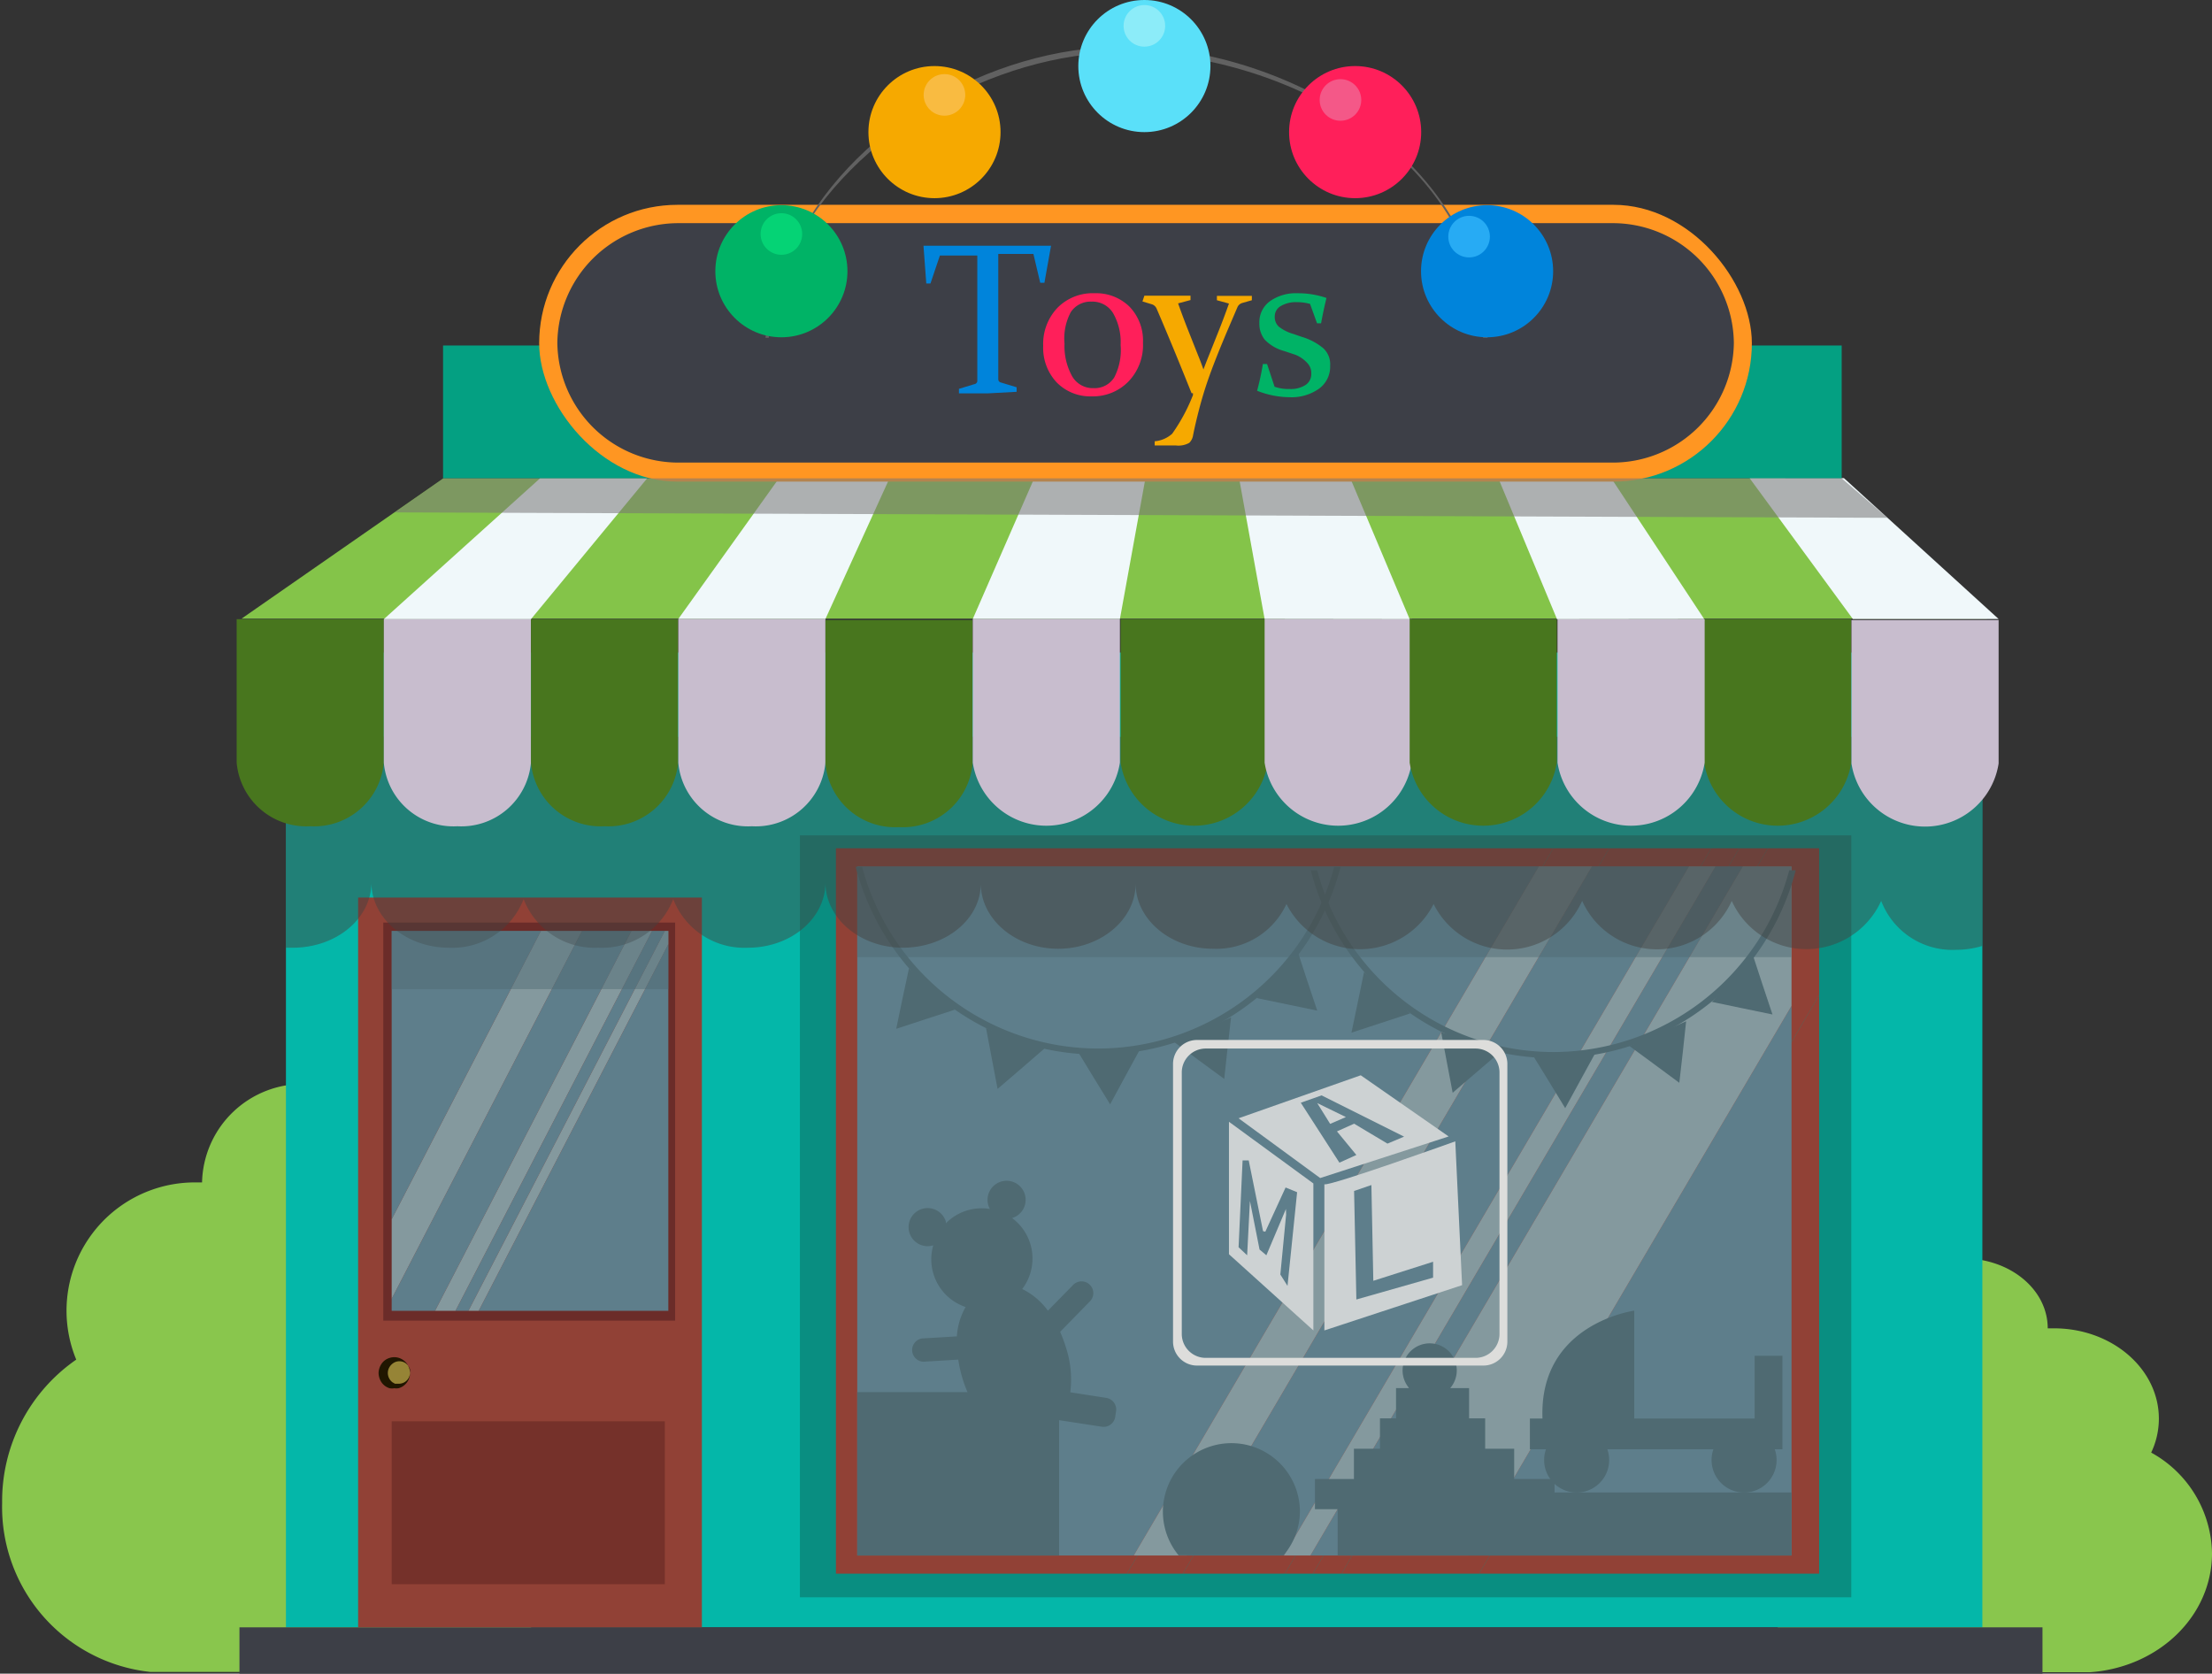 <svg xmlns="http://www.w3.org/2000/svg" viewBox="-0.122 0 126.572 95.77"><rect x="-0.122" y="0" width="126.572" height="95.77" fill="#333333" stroke="none"/><title>Depositphotos_93364448_12</title><g data-name="Layer 2"><g data-name="Слой 1"><path d="M16.66 91.54A10.05 10.05 0 0 0 18.31 86a8.39 8.39 0 0 0-1.51-5.5c1.2-1.33 1.51-3.5 1.51-5.5a7.37 7.37 0 0 0-.22-1.76 5.62 5.62 0 0 0-.76-11.21 5.76 5.76 0 0 0-5.89 5.63H11A7.34 7.34 0 0 0 4.24 77.8 9.84 9.84 0 0 0 0 86a9.49 9.49 0 0 0 8.47 9.67h21.8v-4.13z" fill="#89c64d"/><path d="M112.78 92.79a6.38 6.38 0 0 1-1.36-3.91 5.31 5.31 0 0 1 1.24-3.88 5.23 5.23 0 0 1-1.24-3.82 4.49 4.49 0 0 1 .18-1.24c-2.37-.25-4.21-1.91-4.21-3.93 0-2.19 2.16-4 4.83-4s4.83 1.77 4.83 4h.36c3.31 0 6 2.31 6 5.17a4.53 4.53 0 0 1-.44 1.94 6.7 6.7 0 0 1 3.48 5.76c0 3.6-3.06 6.54-7 6.81H101.6v-2.9z" fill="#89c64d"/><path fill="#04b7a9" d="M16.24 37.34h97.07v55.78H16.24z"/><path fill="#098e81" d="M45.65 47.8h60.16v43.6H45.65z"/><path fill="#3d3f47" d="M13.58 93.12h103.17v2.65H13.58z"/><path fill="#914136" d="M47.71 48.54v41.51h16.65l24.4-41.51H47.71z"/><path fill="#914136" d="M99.4 48.54L75 90.05h1.64l24.4-41.51H99.4z"/><path fill="#914136" d="M91.96 48.54l-24.4 41.51h5.84l24.4-41.51h-5.84z"/><path fill="#914136" d="M103.97 56.94L84.51 90.05h19.46V56.94z"/><path fill="#914136" d="M103.97 48.54h-2.93l-24.4 41.51h7.87l19.46-33.11v-8.4z"/><path fill="#914136" d="M88.76 48.54l-24.4 41.51h3.2l24.4-41.51h-3.2z"/><path fill="#914136" d="M97.8 48.54L73.4 90.05H75l24.4-41.51h-1.6z"/><path fill="#5e7e8b" d="M48.93 49.58v39.43h15.82l23.18-39.43h-39z"/><path fill="#5e7e8b" d="M98.04 49.58L74.86 89.01h1.56L99.6 49.58h-1.56z"/><path fill="#5e7e8b" d="M90.97 49.58L67.79 89.01h5.55l23.18-39.43h-5.55z"/><path fill="#5e7e8b" d="M102.39 57.56l-18.5 31.45h18.5V57.56z"/><path fill="#84999e" d="M102.39 49.58H99.6L76.42 89.01h7.47l18.5-31.45v-7.98z"/><path fill="#84999e" d="M87.93 49.58L64.75 89.01h3.04l23.18-39.43h-3.04z"/><path fill="#84999e" d="M96.52 49.58L73.34 89.01h1.52l23.18-39.43h-1.52z"/><path d="M62.72 60a14 14 0 0 1-13.51-10.4h-.37a14.33 14.33 0 0 0 27.75 0h-.37A14 14 0 0 1 62.72 60z" fill="#4f6a72"/><path fill="#4f6a72" d="M61.55 60.17l1.77-.04 1.77-.05-.85 1.56-.84 1.55-.93-1.51-.92-1.51z"/><path fill="#4f6a72" d="M67.08 59.64l1.62-.71 1.62-.71-.2 1.76-.19 1.76-1.43-1.05-1.42-1.05z"/><path fill="#4f6a72" d="M71.78 57.11l1.18-1.32 1.18-1.32.55 1.68.56 1.68-1.73-.36-1.74-.36z"/><path fill="#4f6a72" d="M56.3 58.83l1.67.59 1.67.58-1.34 1.16-1.34 1.15-.33-1.74-.33-1.74z"/><path fill="#4f6a72" d="M51.89 55.41l1.32 1.18 1.32 1.18-1.69.55-1.68.55.36-1.73.37-1.73z"/><path d="M88.76 60.2a14 14 0 0 1-13.51-10.4h-.37a14.33 14.33 0 0 0 27.75 0h-.37a14 14 0 0 1-13.5 10.4z" fill="#4f6a72"/><path fill="#4f6a72" d="M87.59 60.39l1.77-.05 1.78-.04-.85 1.55-.85 1.56-.92-1.51-.93-1.51z"/><path fill="#4f6a72" d="M93.12 59.86l1.62-.71 1.62-.71-.19 1.76-.2 1.76-1.42-1.05-1.43-1.05z"/><path fill="#4f6a72" d="M97.83 57.33l1.18-1.32 1.18-1.32.55 1.68.56 1.68-1.74-.36-1.73-.36z"/><path fill="#4f6a72" d="M82.34 59.05l1.68.59 1.67.58-1.35 1.16L83 62.53l-.33-1.74-.33-1.74z"/><path fill="#4f6a72" d="M77.93 55.62l1.32 1.19 1.32 1.18-1.68.55-1.68.55.36-1.73.36-1.74z"/><path fill="#4e6a72" d="M48.93 49.58h53.45v5.19H48.93z" opacity=".45"/><path fill="#914136" d="M20.37 51.36h19.67v41.76H20.37z"/><path fill="#6b2c29" d="M21.81 52.79h16.7v22.78h-16.7z"/><ellipse cx="22.58" cy="78.56" rx=".76" ry=".77" fill="#968436"/><path d="M23.34 78.56a.9.9 0 0 1-.31.69.85.85 0 0 1-.36.19 1 1 0 0 1-.23 0 .92.92 0 0 1-.26 0 .87.87 0 0 1-.45-.31 1 1 0 0 1-.19-.56 1 1 0 0 1 .19-.56.86.86 0 0 1 .45-.31.88.88 0 0 1 .84.18.9.9 0 0 1 .32.68zm0 0a.72.72 0 0 0 0-.2.63.63 0 0 0-1-.33.72.72 0 0 0-.2.24.65.65 0 0 0-.07.29.67.67 0 0 0 .27.54l.14.08h.17a.68.68 0 0 0 .32-.06.63.63 0 0 0 .34-.39.72.72 0 0 0 .03-.17z" fill="#201600"/><path fill="#5e7e8b" d="M22.29 53.27v16.5l8.54-16.5h-8.54z"/><path fill="#5e7e8b" d="M33.18 53.27L22.29 74.32v.69h2.48l11.24-21.74h-2.83z"/><path fill="#5e7e8b" d="M37.19 53.27L25.94 75.01h.74l11.24-21.74h-.73z"/><path fill="#5e7e8b" d="M38.12 54.03L27.27 75.01h10.85V54.03z"/><path fill="#84999e" d="M30.83 53.27l-8.54 16.5v4.55l10.89-21.05h-2.35z"/><path fill="#84999e" d="M36.01 53.27L24.77 75.01h1.17l11.25-21.74h-1.18z"/><path fill="#84999e" d="M38.12 53.27h-.2L26.68 75.01h.59l10.85-20.98v-.76z"/><path d="M107.67 42.16H16.24v12.07h.4c2.48 0 4.49-1.67 4.49-3.73 0 2.06 2 3.73 4.43 3.73a4.37 4.37 0 0 0 4.28-2.78 4.36 4.36 0 0 0 4.28 2.78 4.37 4.37 0 0 0 4.28-2.78 4.36 4.36 0 0 0 4.28 2.78c2.45 0 4.43-1.67 4.43-3.73 0 2.06 2 3.73 4.43 3.73S56 52.62 56 50.56c0 2.06 2 3.73 4.43 3.73s4.43-1.67 4.43-3.73c0 2.06 2 3.73 4.43 3.73a4.42 4.42 0 0 0 4.2-2.56 4.72 4.72 0 0 0 8.42 0 4.7 4.7 0 0 0 8.5-.18 4.69 4.69 0 0 0 8.56 0 4.69 4.69 0 0 0 8.55 0 4.36 4.36 0 0 0 4.29 2.8 5.17 5.17 0 0 0 1.49-.22V42.16z" fill="#424241" opacity=".47"/><path d="M13.42 35.43v8.21a4 4 0 0 0 4.21 3.64 4 4 0 0 0 4.21-3.64v-8.21z" fill="#48761e"/><path d="M21.84 35.43v8.21a4 4 0 0 0 4.21 3.64 4 4 0 0 0 4.21-3.64v-8.21z" fill="#c8bdce"/><path d="M30.26 35.43v8.21a4 4 0 0 0 4.21 3.64 4 4 0 0 0 4.21-3.64v-8.21z" fill="#48761e"/><path d="M38.69 35.43v8.21a4 4 0 0 0 4.21 3.64 4 4 0 0 0 4.21-3.64v-8.21z" fill="#c8bdce"/><path d="M47.11 35.48v8.21a4 4 0 0 0 4.21 3.64 4 4 0 0 0 4.21-3.64v-8.21z" fill="#48761e"/><path d="M55.54 35.43v8.21a4.26 4.26 0 0 0 8.42 0v-8.21z" fill="#c8bdce"/><path d="M64 35.43v8.21a4.26 4.26 0 0 0 8.42 0v-8.21z" fill="#48761e"/><path d="M72.24 35.43v8.21a4.26 4.26 0 0 0 8.42 0v-8.21z" fill="#c8bdce"/><path d="M80.54 35.43v8.21a4.26 4.26 0 0 0 8.42 0v-8.21z" fill="#48761e"/><path d="M97.39 35.43v8.21a4.26 4.26 0 0 0 8.42 0v-8.21z" fill="#48761e"/><path d="M89 35.43v8.21a4.26 4.26 0 0 0 8.42 0v-8.21z" fill="#c8bdce"/><path d="M105.82 35.48v8.21a4.26 4.26 0 0 0 8.42 0v-8.21z" fill="#c8bdce"/><path fill="#84c449" d="M102.02 27.37H25.25L13.7 35.4h99.87l-11.55-8.03z"/><path fill="#f0f8fa" d="M21.84 35.43l8.94-8.06h6.13l-6.65 8.06h-8.42z"/><path fill="#f0f8fa" d="M114.24 35.42l-8.85-8.06h-5.4l5.91 8.06h8.34z"/><path fill="#f0f8fa" d="M97.39 35.42l-5.31-8.05-6.47-.01 3.36 8.07 8.42-.01z"/><path fill="#f0f8fa" d="M38.69 35.42l5.76-8.05 6.33-.01-3.67 8.06h-8.42z"/><path fill="#f0f8fa" d="M55.54 35.42l3.52-8.06 6.36.01-1.46 8.05h-8.42z"/><path fill="#f0f8fa" d="M80.54 35.43l-3.4-8.07-6.36.01 1.46 8.05 8.3.01z"/><path fill="#75312a" d="M22.29 81.33h15.63v9.32H22.29z"/><path fill="#4e6a72" d="M22.29 53.27h15.83v3.33H22.29z" opacity=".45"/><path fill="#04a082" d="M25.23 19.77h80.03v7.6H25.23z"/><rect x="30.73" y="11.72" width="69.39" height="15.84" rx="7.92" ry="7.92" fill="#ff9622"/><path d="M92.09 26.47H38.77a6.93 6.93 0 0 1-7-6.85 6.93 6.93 0 0 1 7-6.85h53.32a6.93 6.93 0 0 1 7 6.85 6.93 6.93 0 0 1-7 6.85z" fill="#3d3f47"/><path fill="#777474" opacity=".55" d="M107.88 29.63l-85.42-.31 2.79-1.95h80.01l2.62 2.26z"/><path d="M56.39 22.51h-1.64v-.26l.89-.27a.19.19 0 0 0 .16-.19v-7.17h-2.14l-.54 1.6h-.24l-.16-2.16h7.3l-.38 2.12h-.24l-.39-1.65H57v7.17a.19.19 0 0 0 .16.19l.89.27v.26z" fill="#0084db"/><path d="M65.28 19.61a3 3 0 0 1-.83 2.22 2.83 2.83 0 0 1-2.11.85 2.68 2.68 0 0 1-2-.8 2.89 2.89 0 0 1-.77-2.09 3 3 0 0 1 .81-2.17 2.82 2.82 0 0 1 2.13-.84 2.72 2.72 0 0 1 2 .77 2.79 2.79 0 0 1 .77 2.06zm-4.49.05a3.56 3.56 0 0 0 .42 1.84 1.36 1.36 0 0 0 1.25.71 1.32 1.32 0 0 0 1.18-.62 3.42 3.42 0 0 0 .36-1.85 3.33 3.33 0 0 0-.43-1.82 1.38 1.38 0 0 0-1.24-.66 1.35 1.35 0 0 0-1.18.6 3.21 3.21 0 0 0-.36 1.81z" fill="#ff1f5a"/><path d="M65.36 16.92H68v.25l-.71.19q.22.63.52 1.4l.63 1.59q.14.34.3.79.17-.45.36-.92l.55-1.38q.27-.68.55-1.47l-.69-.19v-.25h2v.25l-.56.16a.43.43 0 0 0-.27.25l-.48 1.12q-.8 1.87-1.21 3.06-.28.81-.5 1.66t-.34 1.46a.79.79 0 0 1-.22.45 1.26 1.26 0 0 1-.77.15h-1.21v-.24a1.71 1.71 0 0 0 1-.43 10.29 10.29 0 0 0 1.19-2.21v-.11h-.08q-1.1-2.75-2-4.84a.44.44 0 0 0-.28-.25l-.53-.16z" fill="#f6a900"/><path d="M74.84 17.39a2.85 2.85 0 0 0-.76-.1 1.68 1.68 0 0 0-.91.22.68.68 0 0 0-.35.6.75.75 0 0 0 .23.58 2.42 2.42 0 0 0 .84.42l.49.17a3.4 3.4 0 0 1 1.22.65 1.25 1.25 0 0 1 .39 1 1.55 1.55 0 0 1-.65 1.32 2.7 2.7 0 0 1-1.65.48 5.14 5.14 0 0 1-1.88-.37q.21-.78.33-1.53h.24l.43 1.3a2.46 2.46 0 0 0 .87.13 1.56 1.56 0 0 0 .9-.23.74.74 0 0 0 .33-.65.82.82 0 0 0-.23-.61 1.85 1.85 0 0 0-.68-.47l-.63-.21a2.42 2.42 0 0 1-1.12-.65 1.46 1.46 0 0 1-.31-.95 1.48 1.48 0 0 1 .6-1.25 2.55 2.55 0 0 1 1.58-.46 5 5 0 0 1 1.66.27q-.17.69-.31 1.45h-.23z" fill="#00b366"/><path d="M43.87 19.33a14.53 14.53 0 0 1 1.33-5 14.29 14.29 0 0 0-1.52 5z" fill="#616161"/><path d="M85 19.33C84.77 9.54 74.05 2.67 64.2 2.67c-7.71 0-15.84 4.79-19 11.62C48.57 7.7 56.71 3 64.2 3c9.66 0 20.58 6.41 20.54 16.33z" fill="#616161"/><circle cx="44.59" cy="15.52" r="3.78" fill="#00b366"/><circle cx="65.36" cy="3.78" r="3.78" fill="#5ae0f9"/><circle cx="77.42" cy="7.56" r="3.78" fill="#ff1f5a"/><circle cx="53.35" cy="7.56" r="3.78" fill="#f6a900"/><circle cx="84.97" cy="15.52" r="3.78" fill="#0084db"/><circle cx="44.59" cy="13.39" r="1.19" fill="#05d375"/><circle cx="53.92" cy="5.43" r="1.19" fill="#f9bb41"/><circle cx="65.36" cy="1.48" r="1.19" fill="#8cecf9"/><circle cx="76.58" cy="5.72" r="1.19" fill="#f45888"/><circle cx="83.94" cy="13.54" r="1.19" fill="#27abf4"/><path fill="#4f6a72" d="M48.93 79.66h11.55v9.35H48.93z"/><path d="M62.24 73.52a.67.67 0 0 0-.95 0L59.84 75a4 4 0 0 0-1.47-1.24 2.88 2.88 0 0 0-.58-4.06 1.09 1.09 0 1 0-1.27-.52A2.87 2.87 0 0 0 54 70v-.1a1.09 1.09 0 1 0-.72 1.36 2.88 2.88 0 0 0 1.85 3.53 3.91 3.91 0 0 0-.5 1.68l-2 .12a.67.67 0 0 0 .08 1.33l2-.12a7.44 7.44 0 0 0 .25 1.1c.81 2.63 2.59 3.72 4.22 3.21a2.61 2.61 0 0 0 1.27-.85l2.48.38a.67.67 0 0 0 .76-.56l.05-.33a.67.67 0 0 0-.56-.76l-2.06-.32a5.84 5.84 0 0 0-.26-2.6 7.59 7.59 0 0 0-.32-.86l1.71-1.75a.67.67 0 0 0-.01-.94z" fill="#4f6a72"/><path fill="#4f6a72" d="M76.42 85.4h25.97v3.61H76.42z"/><path d="M74.26 86.51A3.92 3.92 0 1 0 67.32 89h6a3.9 3.9 0 0 0 .94-2.49z" fill="#4f6a72"/><path d="M86.52 84.63V82.9h-1.66v-1.74h-.92v-1.73h-1.08a1.55 1.55 0 1 0-2.35 0h-.75v1.73h-.92v1.74h-1.49v1.73h-2.23v1.73h13.71v-1.73z" fill="#4f6a72"/><path d="M100.28 77.58v3.59h-6.89V75s-5.46.73-5.25 6.17h-.72v1.76h.92a1.86 1.86 0 1 0 3.51 0h6.07a1.86 1.86 0 1 0 3.51 0h.44v-5.35z" fill="#4f6a72"/><path d="M84.77 59.51H68.41A1.37 1.37 0 0 0 67 60.87v15.91a1.37 1.37 0 0 0 1.36 1.36h16.41a1.37 1.37 0 0 0 1.36-1.36V60.87a1.37 1.37 0 0 0-1.36-1.36zm.91 16.83a1.37 1.37 0 0 1-1.36 1.36H68.86a1.37 1.37 0 0 1-1.36-1.36v-15A1.37 1.37 0 0 1 68.86 60h15.46a1.37 1.37 0 0 1 1.36 1.36z" fill="#dddddb"/><path fill="#cdd2d3" d="M70.2 64.19l4.83 3.53v8.41l-4.83-4.36v-7.58z"/><path d="M75.66 67.77c.46.07 7.49-2.46 7.49-2.46l.39 8.23-7.88 2.59z" fill="#cdd2d3"/><path fill="#cdd2d3" d="M70.75 63.99l6.99-2.46 5.03 3.5-7.35 2.38-4.67-3.42z"/><path fill="#5e7e8b" d="M77.36 68.15l.99-.34.11 5.48 3.42-1.09v.91l-4.39 1.25-.13-6.21z"/><path fill="#5e7e8b" d="M70.98 66.4l-.23 4.97.49.46.16-3.11.55 2.78.39.33 1.12-2.65.01.32-.33 3.43.41.65.55-5.36-.66-.27-1.16 2.53-.13-.03-.82-4.05h-.35z"/><path fill="#5e7e8b" d="M74.31 63.1l1.19-.42 4.72 2.36-.95.4-1.91-1.14-.98.44 1.11 1.35-.97.44-2.21-3.43z"/><path fill="#cdd2d3" d="M75.25 63.12l.74 1.19.9-.39-1.64-.8z"/></g></g></svg>